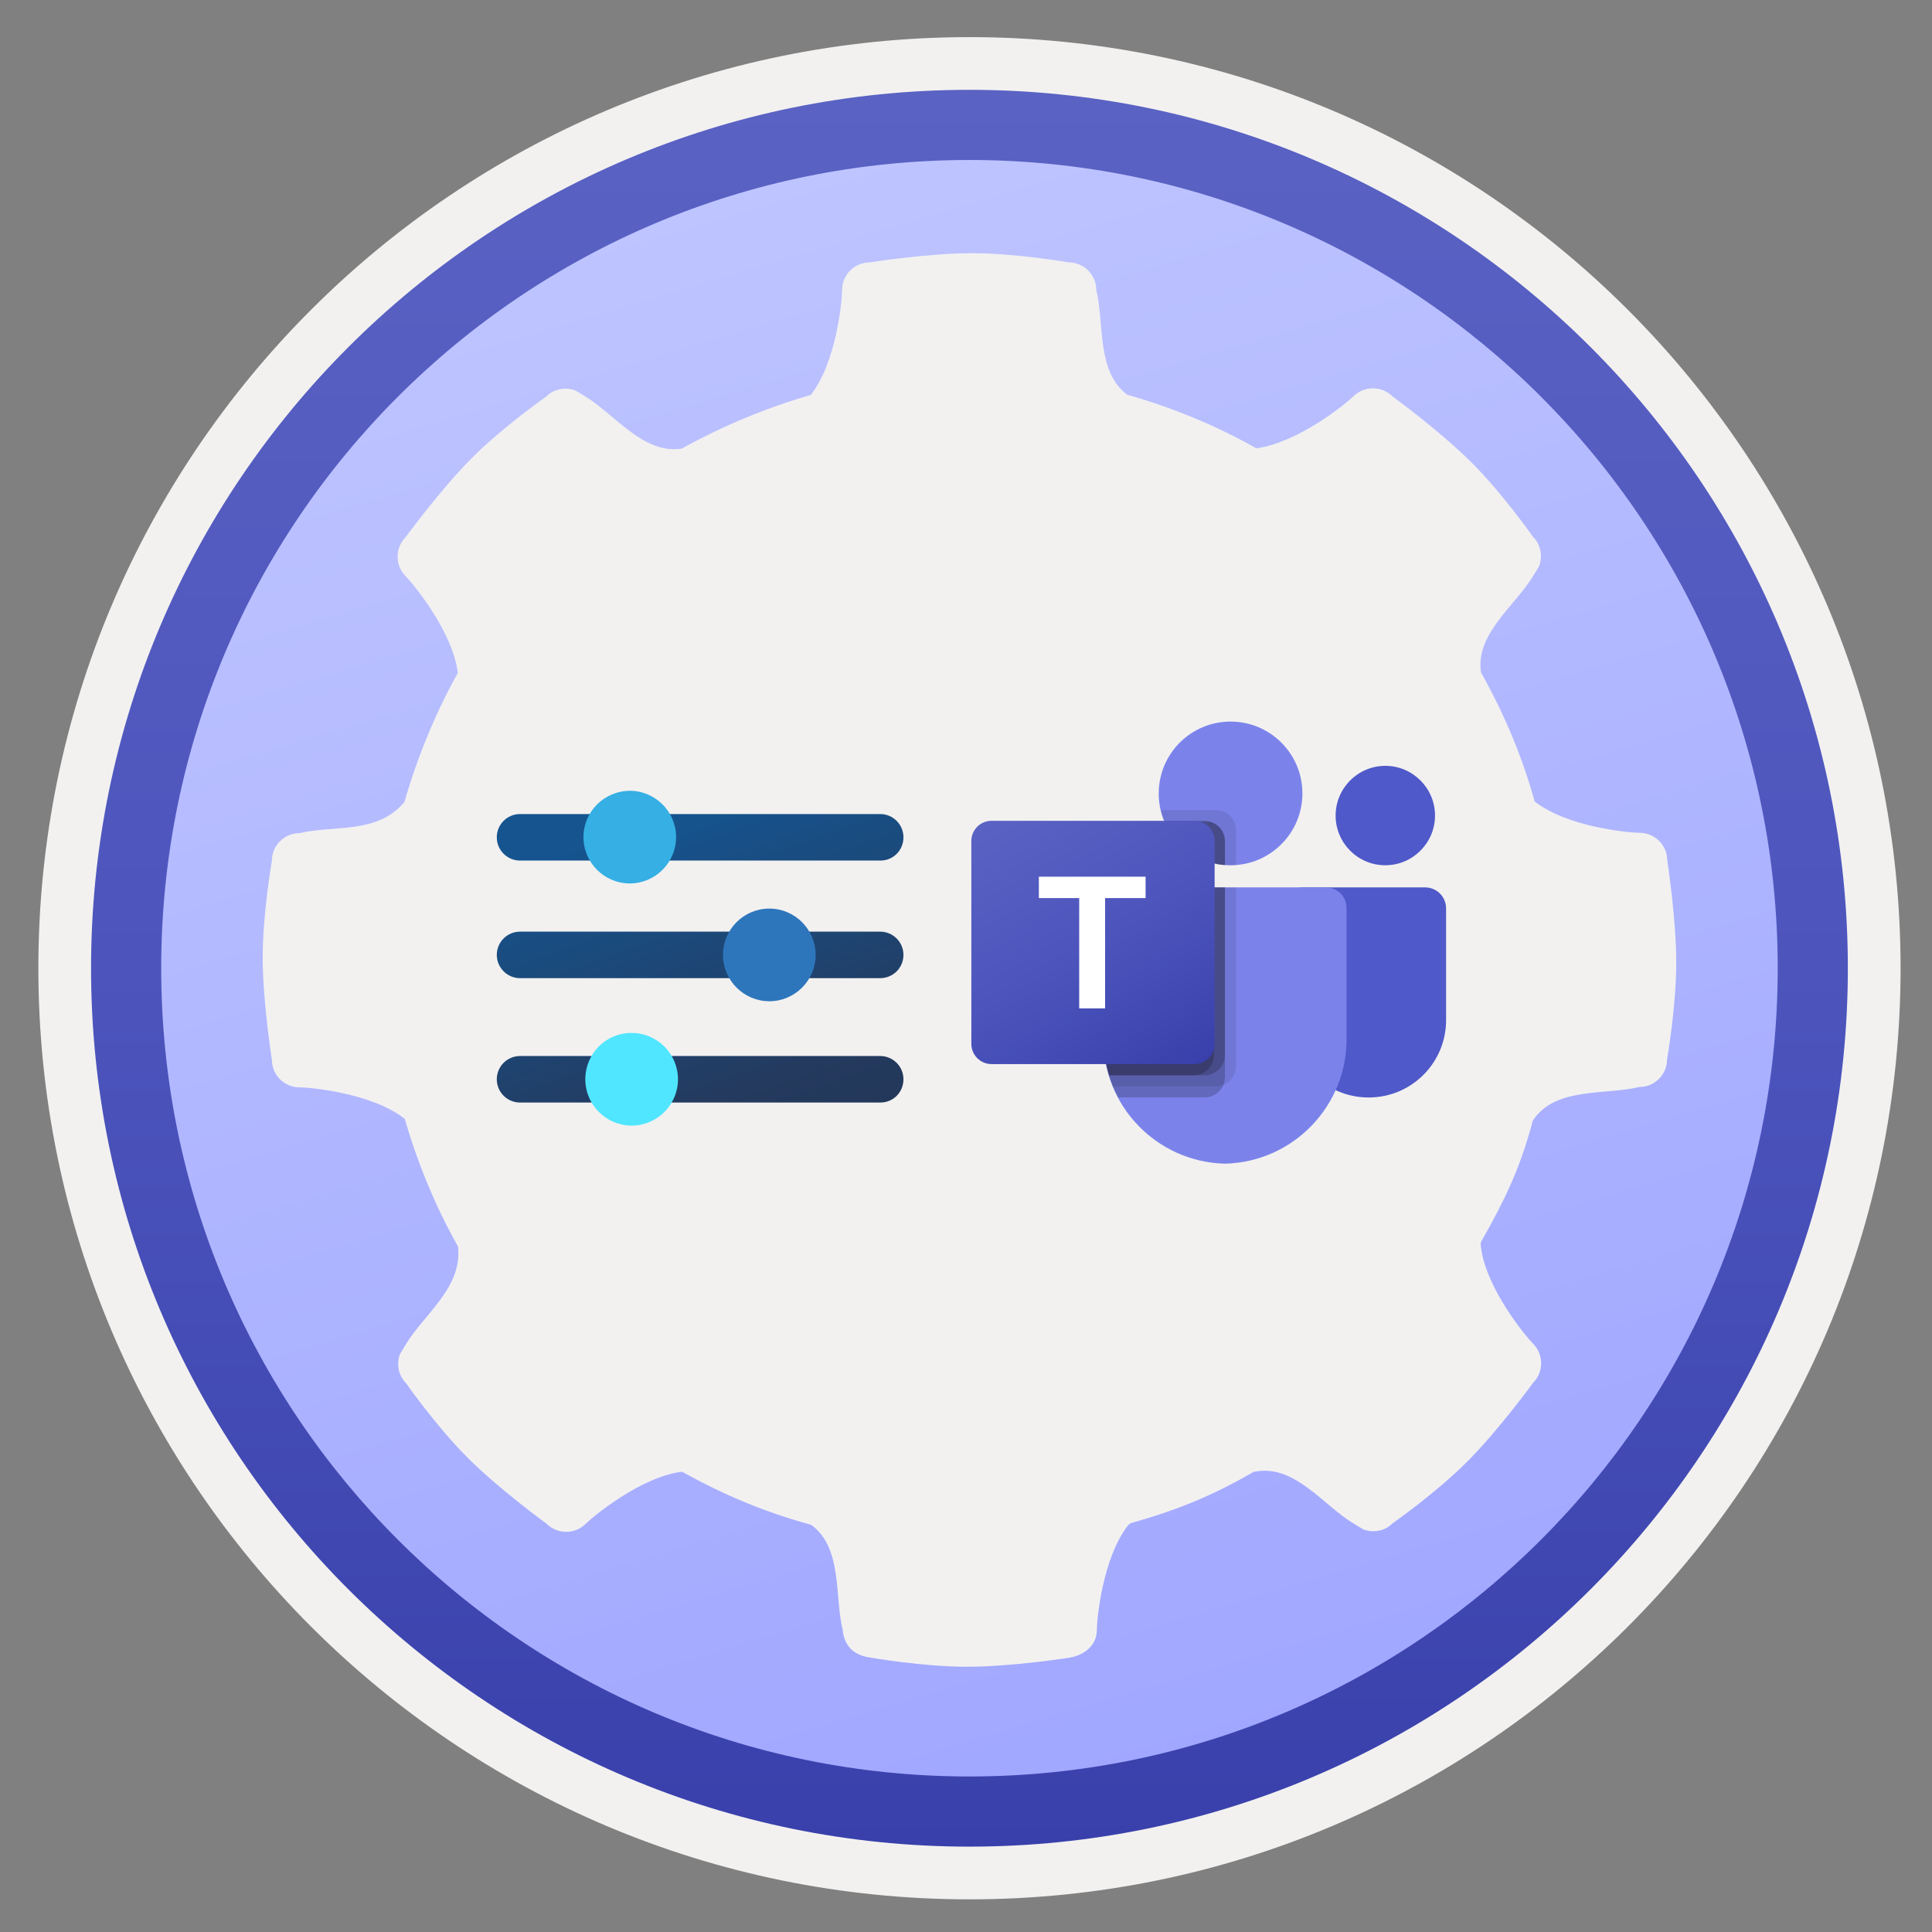 <svg width="103" height="103" viewBox="0 0 103 103" fill="none" xmlns="http://www.w3.org/2000/svg">
<rect x="0" y="0" width="103" height="103" fill="#808080" stroke="none"/>
<path d="M51.684 98.429C25.834 98.429 4.875 77.479 4.875 51.619C4.875 25.759 25.834 4.809 51.684 4.809C77.534 4.809 98.495 25.769 98.495 51.619C98.495 77.469 77.534 98.429 51.684 98.429Z" fill="url(#paint0_linear)"/>
<path fill-rule="evenodd" clip-rule="evenodd" d="M97.585 51.619C97.585 76.969 77.035 97.519 51.685 97.519C26.335 97.519 5.785 76.969 5.785 51.619C5.785 26.269 26.335 5.719 51.685 5.719C77.035 5.719 97.585 26.269 97.585 51.619ZM51.685 1.979C79.105 1.979 101.325 24.199 101.325 51.619C101.325 79.039 79.095 101.259 51.685 101.259C24.265 101.259 2.045 79.029 2.045 51.619C2.045 24.199 24.265 1.979 51.685 1.979Z" fill="#F2F1F0"/>
<path fill-rule="evenodd" clip-rule="evenodd" d="M51.684 94.709C27.884 94.709 8.594 75.419 8.594 51.619C8.594 27.819 27.884 8.529 51.684 8.529C75.484 8.529 94.775 27.819 94.775 51.619C94.775 75.419 75.484 94.709 51.684 94.709ZM98.514 51.619C98.514 77.479 77.544 98.449 51.684 98.449C25.825 98.449 4.854 77.479 4.854 51.619C4.854 25.759 25.825 4.789 51.684 4.789C77.544 4.789 98.514 25.749 98.514 51.619Z" fill="url(#paint1_linear)"/>
<path d="M88.885 45.869C88.885 45.059 88.225 44.399 87.415 44.399C86.885 44.399 83.585 44.109 81.815 42.729C81.815 42.729 81.825 42.709 81.815 42.729C81.145 40.289 80.165 38.009 78.955 35.849C78.645 33.799 80.765 32.309 81.735 30.709C81.905 30.429 82.005 30.269 82.065 30.159C82.245 29.639 82.145 29.039 81.735 28.629C81.735 28.629 80.105 26.299 78.435 24.639C76.765 22.979 74.235 21.129 74.235 21.129C73.665 20.559 72.725 20.559 72.155 21.129C71.775 21.499 69.265 23.569 67.005 23.899C66.975 23.899 66.975 23.899 66.975 23.899C64.875 22.709 62.515 21.729 60.145 21.059H60.115C58.445 19.829 58.885 17.279 58.445 15.459C58.445 14.649 57.785 13.989 56.975 13.989C56.975 13.989 54.175 13.499 51.815 13.499C49.455 13.499 46.365 13.989 46.365 13.989C45.555 13.989 44.895 14.649 44.895 15.459C44.895 15.989 44.605 19.289 43.225 21.059C40.885 21.719 38.425 22.759 36.345 23.919C34.295 24.229 32.805 22.109 31.205 21.139C30.925 20.969 30.765 20.869 30.655 20.809C30.135 20.629 29.535 20.729 29.125 21.139C29.125 21.139 26.795 22.769 25.135 24.439C23.475 26.109 21.625 28.639 21.625 28.639C21.055 29.209 21.055 30.149 21.625 30.719C21.995 31.089 24.125 33.639 24.405 35.859V35.879C23.245 37.959 22.225 40.409 21.565 42.749C21.565 42.749 21.595 42.709 21.565 42.749C20.135 44.489 17.785 43.979 15.965 44.419C15.155 44.419 14.495 45.079 14.495 45.889C14.495 45.889 14.005 48.689 14.005 51.049C14.005 53.409 14.495 56.499 14.495 56.499C14.495 57.309 15.155 57.969 15.965 57.969C16.495 57.969 19.795 58.259 21.565 59.639C21.605 59.619 21.585 59.669 21.585 59.669C22.265 62.019 23.235 64.369 24.415 66.449C24.395 66.479 24.415 66.449 24.425 66.519C24.625 68.659 22.615 70.059 21.645 71.659C21.475 71.939 21.375 72.099 21.315 72.209C21.135 72.729 21.235 73.329 21.645 73.739C21.645 73.739 23.275 76.069 24.945 77.729C26.615 79.399 29.145 81.239 29.145 81.239C29.715 81.809 30.655 81.809 31.225 81.239C31.595 80.869 34.145 78.739 36.365 78.459C36.365 78.459 36.355 78.469 36.395 78.479C38.535 79.669 40.745 80.609 43.165 81.269C43.185 81.279 43.255 81.299 43.255 81.299C44.925 82.529 44.485 85.079 44.925 86.899C45.015 87.719 45.465 88.239 46.395 88.369C46.395 88.369 49.195 88.859 51.555 88.859C53.915 88.859 57.005 88.379 57.005 88.379C57.815 88.239 58.475 87.719 58.475 86.909C58.475 86.379 58.765 83.079 60.145 81.309C60.145 81.309 60.205 81.259 60.265 81.209C62.725 80.519 64.595 79.759 66.765 78.509C66.875 78.469 66.755 78.479 67.015 78.439C69.065 78.129 70.555 80.249 72.155 81.219C72.435 81.389 72.595 81.489 72.705 81.549C73.225 81.729 73.825 81.629 74.235 81.219C74.235 81.219 76.565 79.589 78.225 77.919C79.895 76.249 81.735 73.719 81.735 73.719C82.305 73.149 82.305 72.209 81.735 71.639C81.365 71.269 79.235 68.719 78.955 66.499C78.925 66.269 78.945 66.239 78.975 66.179C80.215 63.989 80.995 62.389 81.675 59.909C81.675 59.909 81.645 59.829 81.805 59.619C83.035 57.949 85.585 58.389 87.405 57.949C88.215 57.949 88.875 57.289 88.875 56.479C88.875 56.479 89.365 53.679 89.365 51.319C89.365 48.959 88.885 45.869 88.885 45.869Z" fill="#F2F1F0"/>
<path d="M69.425 47.309H75.975C76.595 47.309 77.095 47.809 77.095 48.429V54.389C77.095 56.659 75.255 58.509 72.975 58.509H72.955C70.685 58.509 68.835 56.669 68.835 54.389V47.889C68.845 47.569 69.105 47.309 69.425 47.309Z" fill="#5059C9"/>
<path d="M73.855 46.129C75.315 46.129 76.505 44.939 76.505 43.479C76.505 42.019 75.315 40.829 73.855 40.829C72.395 40.829 71.205 42.019 71.205 43.479C71.205 44.939 72.385 46.129 73.855 46.129Z" fill="#5059C9"/>
<path d="M65.605 46.129C67.725 46.129 69.435 44.409 69.435 42.299C69.435 40.179 67.715 38.469 65.605 38.469C63.485 38.469 61.775 40.189 61.775 42.299C61.765 44.409 63.485 46.129 65.605 46.129Z" fill="#7B83EB"/>
<path d="M70.705 47.309H59.905C59.295 47.329 58.815 47.829 58.825 48.439V55.239C58.735 58.909 61.645 61.949 65.305 62.039C68.975 61.949 71.875 58.909 71.785 55.239V48.439C71.805 47.829 71.325 47.319 70.705 47.309Z" fill="#7B83EB"/>
<path opacity="0.1" d="M65.895 47.309V56.839C65.895 57.279 65.625 57.669 65.225 57.839C65.095 57.889 64.955 57.919 64.815 57.919H59.335C59.255 57.729 59.185 57.529 59.125 57.329C58.915 56.649 58.815 55.949 58.815 55.239V48.439C58.805 47.829 59.285 47.319 59.895 47.309H65.895V47.309Z" fill="black"/>
<path opacity="0.2" d="M65.305 47.309V57.429C65.305 57.569 65.275 57.709 65.225 57.839C65.055 58.239 64.665 58.509 64.225 58.509H59.615C59.515 58.319 59.425 58.119 59.335 57.919C59.255 57.719 59.185 57.529 59.125 57.329C58.915 56.649 58.815 55.949 58.815 55.239V48.439C58.805 47.829 59.285 47.319 59.895 47.309H65.305V47.309Z" fill="black"/>
<path opacity="0.2" d="M65.305 47.309V56.249C65.305 56.839 64.825 57.319 64.225 57.329H59.135C58.925 56.649 58.825 55.949 58.825 55.239V48.439C58.815 47.829 59.295 47.319 59.905 47.309H65.305V47.309Z" fill="black"/>
<path opacity="0.2" d="M64.715 47.309V56.249C64.715 56.839 64.235 57.319 63.635 57.329H59.135C58.925 56.649 58.825 55.949 58.825 55.239V48.439C58.815 47.829 59.295 47.319 59.905 47.309H64.715V47.309Z" fill="black"/>
<path opacity="0.1" d="M65.895 44.259V46.119C65.795 46.129 65.705 46.129 65.605 46.129C65.505 46.129 65.415 46.119 65.315 46.119C65.115 46.109 64.915 46.079 64.725 46.029C63.535 45.749 62.545 44.909 62.075 43.779C61.995 43.589 61.935 43.389 61.885 43.189H64.825C65.415 43.179 65.895 43.669 65.895 44.259Z" fill="black"/>
<path opacity="0.2" d="M65.305 44.849V46.12C65.105 46.109 64.905 46.08 64.715 46.029C63.525 45.749 62.535 44.91 62.065 43.779H64.225C64.825 43.77 65.305 44.249 65.305 44.849Z" fill="black"/>
<path opacity="0.2" d="M65.305 44.849V46.12C65.105 46.109 64.905 46.08 64.715 46.029C63.525 45.749 62.535 44.91 62.065 43.779H64.225C64.825 43.77 65.305 44.249 65.305 44.849Z" fill="black"/>
<path opacity="0.2" d="M64.715 44.849V46.019C63.525 45.739 62.535 44.899 62.065 43.769H63.635C64.235 43.769 64.715 44.249 64.715 44.849Z" fill="black"/>
<path d="M52.865 43.759H63.675C64.275 43.759 64.755 44.239 64.755 44.839V55.649C64.755 56.249 64.275 56.729 63.675 56.729H52.865C52.265 56.729 51.785 56.249 51.785 55.649V44.839C51.785 44.239 52.265 43.759 52.865 43.759Z" fill="url(#paint2_linear)"/>
<path d="M61.075 47.879H58.915V53.759H57.535V47.879H55.385V46.739H61.075V47.879Z" fill="white"/>
<path d="M48.165 44.639C48.165 43.949 47.605 43.399 46.925 43.399H27.725C27.035 43.399 26.485 43.959 26.485 44.639C26.485 45.329 27.045 45.879 27.725 45.879H46.935C47.625 45.879 48.165 45.329 48.165 44.639Z" fill="url(#paint3_linear)"/>
<path d="M31.105 44.629C31.105 45.989 32.215 47.099 33.575 47.099C34.935 47.099 36.045 45.989 36.045 44.629C36.045 43.269 34.935 42.159 33.575 42.159C32.215 42.169 31.105 43.269 31.105 44.629Z" fill="#35AFE4"/>
<path d="M48.165 50.909C48.165 50.219 47.605 49.669 46.925 49.669H27.725C27.035 49.669 26.485 50.229 26.485 50.909C26.485 51.589 27.045 52.149 27.725 52.149H46.935C47.625 52.139 48.165 51.589 48.165 50.909Z" fill="url(#paint4_linear)"/>
<path d="M38.545 50.909C38.545 52.269 39.655 53.379 41.015 53.379C42.375 53.379 43.485 52.269 43.485 50.909C43.485 49.549 42.375 48.439 41.015 48.439C39.655 48.439 38.545 49.539 38.545 50.909Z" fill="#2E76BC"/>
<path d="M48.165 57.539C48.165 56.849 47.605 56.299 46.925 56.299H27.725C27.035 56.299 26.485 56.859 26.485 57.539C26.485 58.229 27.045 58.779 27.725 58.779H46.935C47.625 58.779 48.165 58.229 48.165 57.539Z" fill="url(#paint5_linear)"/>
<path d="M31.205 57.539C31.205 58.899 32.315 60.009 33.675 60.009C35.035 60.009 36.145 58.899 36.145 57.539C36.145 56.179 35.035 55.069 33.675 55.069C32.305 55.059 31.205 56.169 31.205 57.539Z" fill="#50E6FF"/>
<defs>
<linearGradient id="paint0_linear" x1="36.627" y1="1.18" x2="66.863" y2="102.471" gradientUnits="userSpaceOnUse">
<stop stop-color="#C1C7FF"/>
<stop offset="1" stop-color="#9DA4FF"/>
</linearGradient>
<linearGradient id="paint1_linear" x1="51.684" y1="4.789" x2="51.684" y2="98.449" gradientUnits="userSpaceOnUse">
<stop stop-color="#5A62C3"/>
<stop offset="0.5" stop-color="#4D55BD"/>
<stop offset="1" stop-color="#3940AB"/>
</linearGradient>
<linearGradient id="paint2_linear" x1="54.036" y1="42.914" x2="62.498" y2="57.57" gradientUnits="userSpaceOnUse">
<stop stop-color="#5A62C3"/>
<stop offset="0.5" stop-color="#4D55BD"/>
<stop offset="1" stop-color="#3940AB"/>
</linearGradient>
<linearGradient id="paint3_linear" x1="36.732" y1="42.965" x2="48.895" y2="77.262" gradientUnits="userSpaceOnUse">
<stop stop-color="#15548F"/>
<stop offset="0.418" stop-color="#243A5E"/>
<stop offset="0.968" stop-color="#1A2C45"/>
</linearGradient>
<linearGradient id="paint4_linear" x1="34.759" y1="43.664" x2="46.922" y2="77.961" gradientUnits="userSpaceOnUse">
<stop stop-color="#15548F"/>
<stop offset="0.418" stop-color="#243A5E"/>
<stop offset="0.968" stop-color="#1A2C45"/>
</linearGradient>
<linearGradient id="paint5_linear" x1="32.668" y1="44.406" x2="44.831" y2="78.703" gradientUnits="userSpaceOnUse">
<stop stop-color="#15548F"/>
<stop offset="0.418" stop-color="#243A5E"/>
<stop offset="0.968" stop-color="#1A2C45"/>
</linearGradient>
</defs>
</svg>
